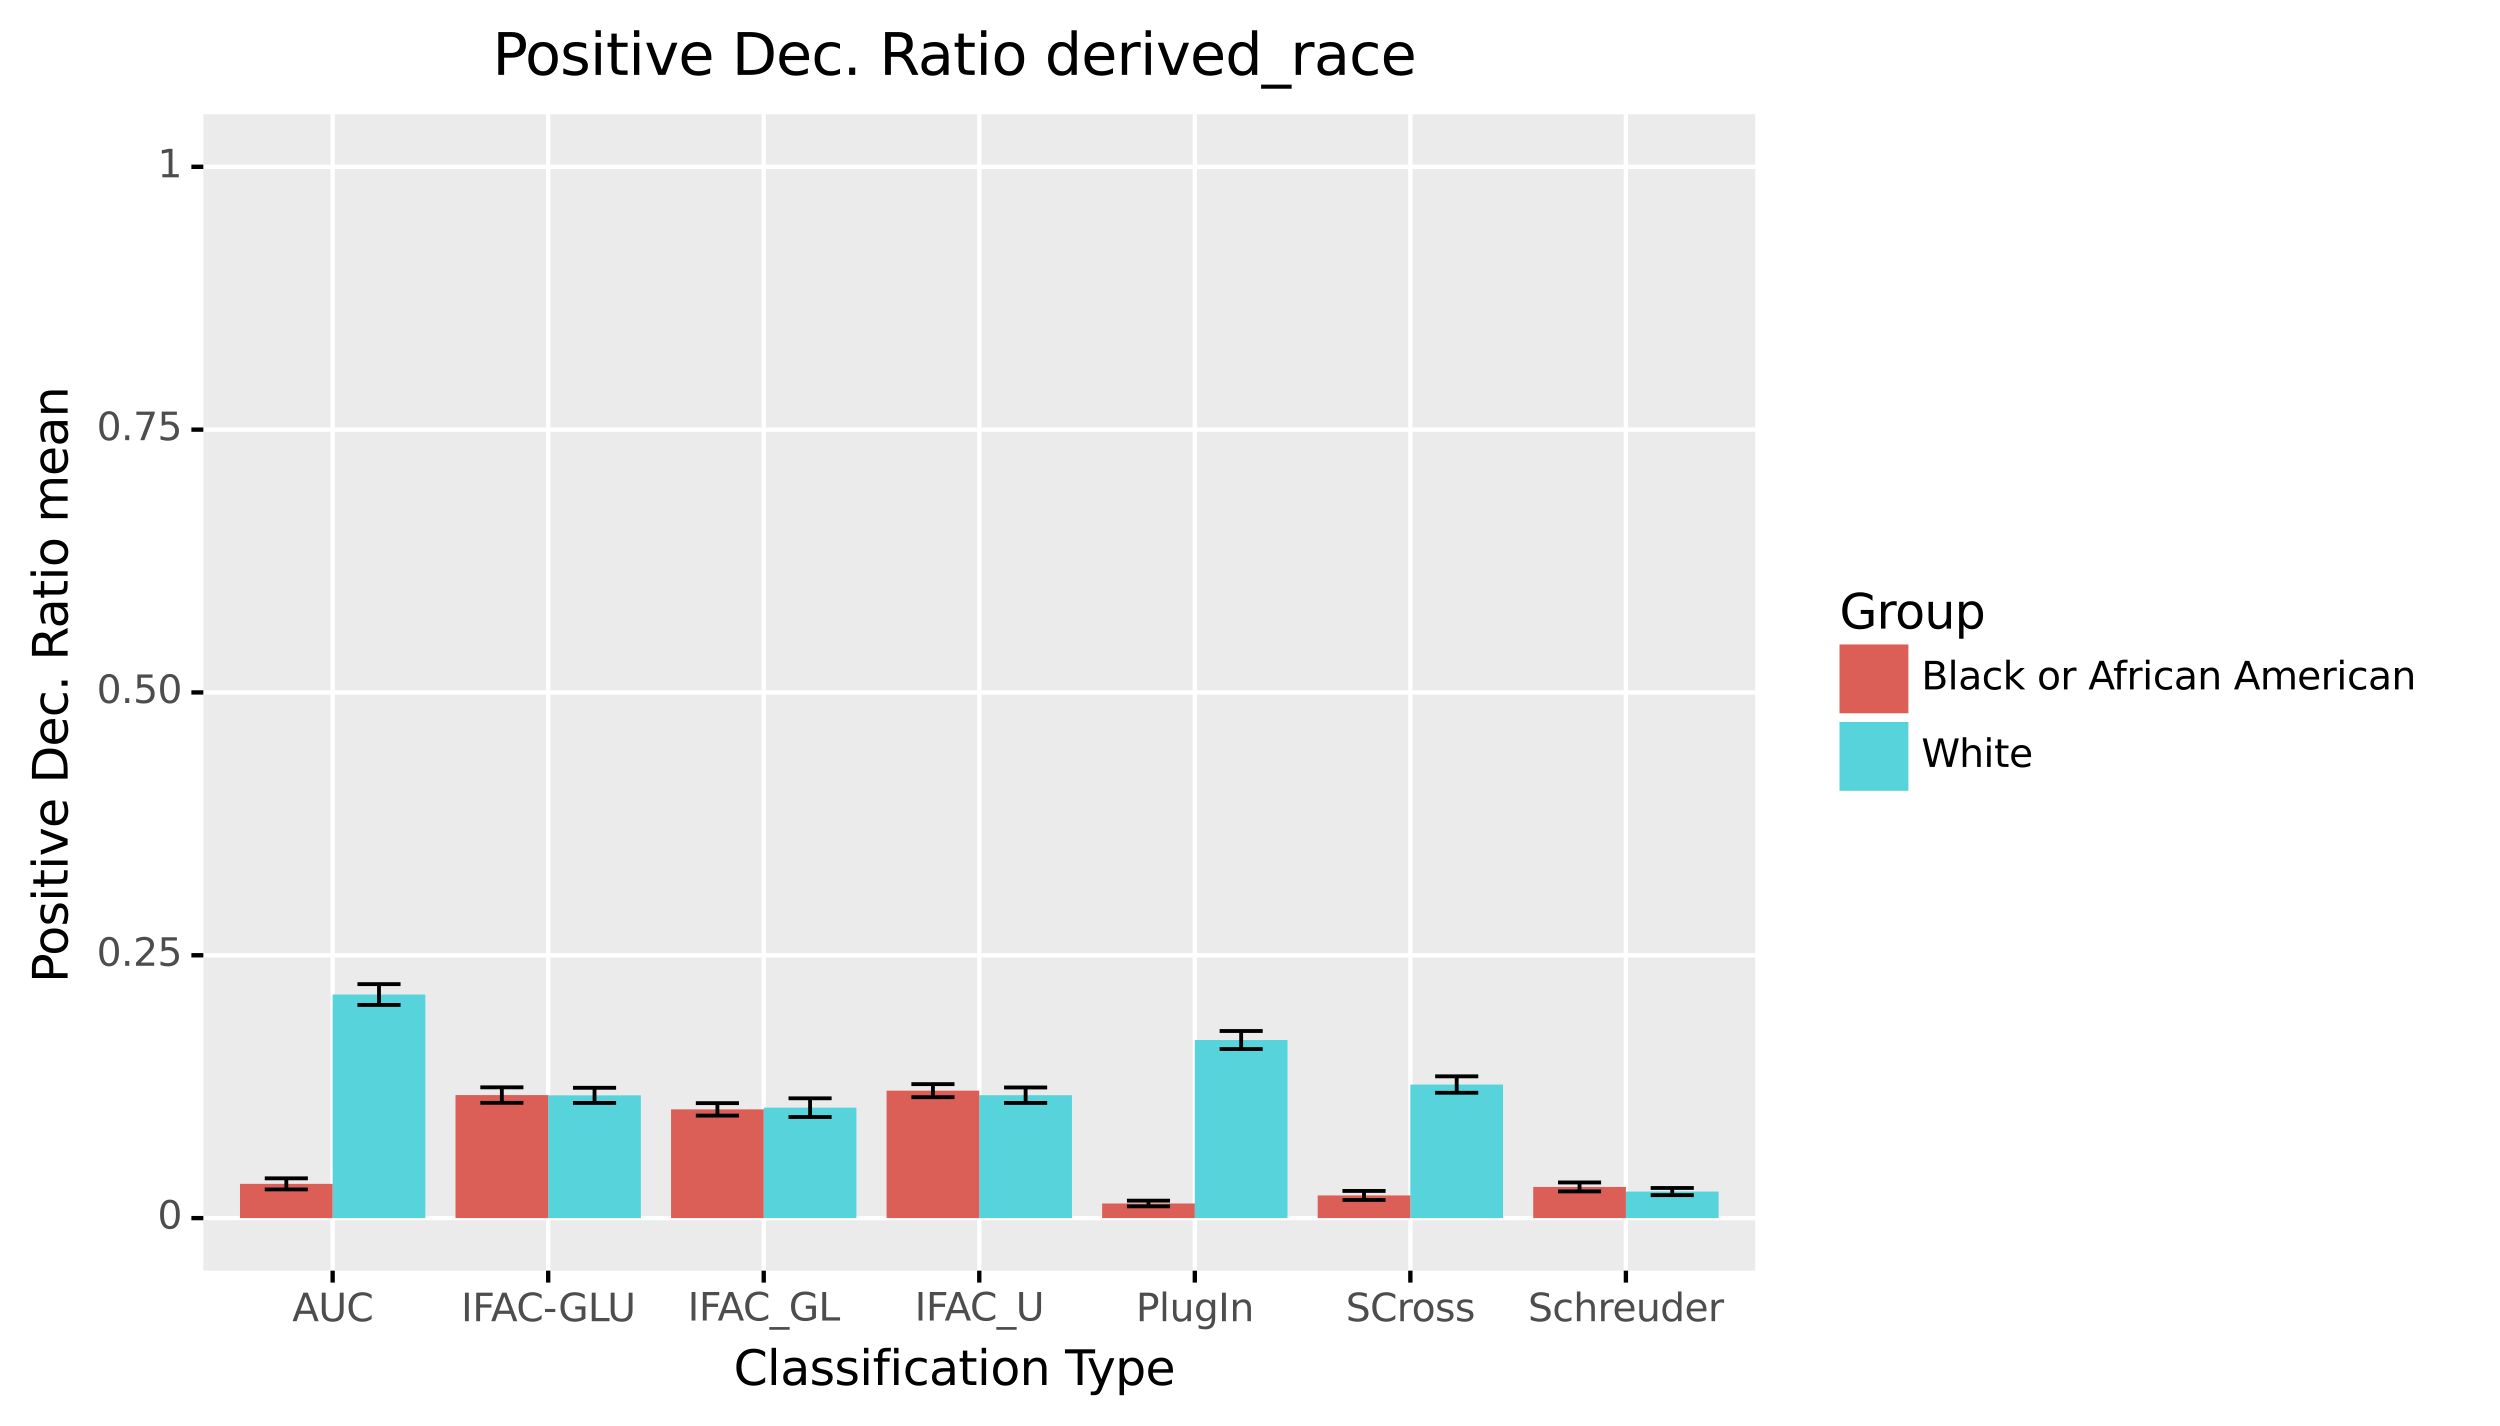 <?xml version="1.0" encoding="utf-8" standalone="no"?>
<!DOCTYPE svg PUBLIC "-//W3C//DTD SVG 1.1//EN"
  "http://www.w3.org/Graphics/SVG/1.1/DTD/svg11.dtd">
<svg xmlns:xlink="http://www.w3.org/1999/xlink" width="575.298pt" height="328.203pt" viewBox="0 0 575.298 328.203" xmlns="http://www.w3.org/2000/svg" version="1.1">
 <rect x="0" y="0" width="575.298" height="328.203" fill="#808080" stroke="none"/>
 <defs>
  <style type="text/css">*{stroke-linejoin: round; stroke-linecap: butt}</style>
 </defs>
 <g id="figure_1">
  <g id="patch_1">
   <path d="M 0 328.203 
L 575.298 328.203 
L 575.298 0 
L 0 0 
z
" style="fill: #ffffff; stroke: #ffffff; stroke-linejoin: miter"/>
  </g>
  <g id="axes_1">
   <g id="patch_2">
    <path d="M 46.79 292.401 
L 403.91 292.401 
L 403.91 26.289 
L 46.79 26.289 
z
" style="fill: #ebebeb"/>
   </g>
   <g id="matplotlib.axis_1">
    <g id="xtick_1">
     <g id="line2d_1">
      <path d="M 76.55 292.401 
L 76.55 26.289 
" clip-path="url(#p77b2314111)" style="fill: none; stroke: #ffffff"/>
     </g>
     <g id="line2d_2">
      <path d="M 76.55 292.401 
" style="fill: none; stroke: #333333; stroke-width: 1.5"/>
      <defs>
       <path id="m297821fbdd" d="M 0 0 
L 0 2.75 
" style="stroke: #000000"/>
      </defs>
      <g>
       <use xlink:href="#m297821fbdd" x="76.55" y="292.401" style="fill: #333333; stroke: #000000"/>
      </g>
     </g>
     <g id="text_1">
      <!-- AUC -->
      <g style="fill: #4d4d4d" transform="translate(67.247 304.038)scale(0.088 -0.088)">
       <defs>
        <path id="DejaVuSans-41" d="M 2188 4044 
L 1331 1722 
L 3047 1722 
L 2188 4044 
z
M 1831 4666 
L 2547 4666 
L 4325 0 
L 3669 0 
L 3244 1197 
L 1141 1197 
L 716 0 
L 50 0 
L 1831 4666 
z
" transform="scale(0.016)"/>
        <path id="DejaVuSans-55" d="M 556 4666 
L 1191 4666 
L 1191 1831 
Q 1191 1081 1462 751 
Q 1734 422 2344 422 
Q 2950 422 3222 751 
Q 3494 1081 3494 1831 
L 3494 4666 
L 4128 4666 
L 4128 1753 
Q 4128 841 3676 375 
Q 3225 -91 2344 -91 
Q 1459 -91 1007 375 
Q 556 841 556 1753 
L 556 4666 
z
" transform="scale(0.016)"/>
        <path id="DejaVuSans-43" d="M 4122 4306 
L 4122 3641 
Q 3803 3938 3442 4084 
Q 3081 4231 2675 4231 
Q 1875 4231 1450 3742 
Q 1025 3253 1025 2328 
Q 1025 1406 1450 917 
Q 1875 428 2675 428 
Q 3081 428 3442 575 
Q 3803 722 4122 1019 
L 4122 359 
Q 3791 134 3420 21 
Q 3050 -91 2638 -91 
Q 1578 -91 968 557 
Q 359 1206 359 2328 
Q 359 3453 968 4101 
Q 1578 4750 2638 4750 
Q 3056 4750 3426 4639 
Q 3797 4528 4122 4306 
z
" transform="scale(0.016)"/>
       </defs>
       <use xlink:href="#DejaVuSans-41"/>
       <use xlink:href="#DejaVuSans-55" x="68.408"/>
       <use xlink:href="#DejaVuSans-43" x="141.602"/>
      </g>
     </g>
    </g>
    <g id="xtick_2">
     <g id="line2d_3">
      <path d="M 126.15 292.401 
L 126.15 26.289 
" clip-path="url(#p77b2314111)" style="fill: none; stroke: #ffffff"/>
     </g>
     <g id="line2d_4">
      <path d="M 126.15 292.401 
" style="fill: none; stroke: #333333; stroke-width: 1.5"/>
      <g>
       <use xlink:href="#m297821fbdd" x="126.15" y="292.401" style="fill: #333333; stroke: #000000"/>
      </g>
     </g>
     <g id="text_2">
      <!-- IFAC-GLU -->
      <g style="fill: #4d4d4d" transform="translate(106.109 304.038)scale(0.088 -0.088)">
       <defs>
        <path id="DejaVuSans-49" d="M 628 4666 
L 1259 4666 
L 1259 0 
L 628 0 
L 628 4666 
z
" transform="scale(0.016)"/>
        <path id="DejaVuSans-46" d="M 628 4666 
L 3309 4666 
L 3309 4134 
L 1259 4134 
L 1259 2759 
L 3109 2759 
L 3109 2228 
L 1259 2228 
L 1259 0 
L 628 0 
L 628 4666 
z
" transform="scale(0.016)"/>
        <path id="DejaVuSans-2d" d="M 313 2009 
L 1997 2009 
L 1997 1497 
L 313 1497 
L 313 2009 
z
" transform="scale(0.016)"/>
        <path id="DejaVuSans-47" d="M 3809 666 
L 3809 1919 
L 2778 1919 
L 2778 2438 
L 4434 2438 
L 4434 434 
Q 4069 175 3628 42 
Q 3188 -91 2688 -91 
Q 1594 -91 976 548 
Q 359 1188 359 2328 
Q 359 3472 976 4111 
Q 1594 4750 2688 4750 
Q 3144 4750 3555 4637 
Q 3966 4525 4313 4306 
L 4313 3634 
Q 3963 3931 3569 4081 
Q 3175 4231 2741 4231 
Q 1884 4231 1454 3753 
Q 1025 3275 1025 2328 
Q 1025 1384 1454 906 
Q 1884 428 2741 428 
Q 3075 428 3337 486 
Q 3600 544 3809 666 
z
" transform="scale(0.016)"/>
        <path id="DejaVuSans-4c" d="M 628 4666 
L 1259 4666 
L 1259 531 
L 3531 531 
L 3531 0 
L 628 0 
L 628 4666 
z
" transform="scale(0.016)"/>
       </defs>
       <use xlink:href="#DejaVuSans-49"/>
       <use xlink:href="#DejaVuSans-46" x="29.492"/>
       <use xlink:href="#DejaVuSans-41" x="77.887"/>
       <use xlink:href="#DejaVuSans-43" x="144.545"/>
       <use xlink:href="#DejaVuSans-2d" x="214.369"/>
       <use xlink:href="#DejaVuSans-47" x="254.078"/>
       <use xlink:href="#DejaVuSans-4c" x="331.568"/>
       <use xlink:href="#DejaVuSans-55" x="382.281"/>
      </g>
     </g>
    </g>
    <g id="xtick_3">
     <g id="line2d_5">
      <path d="M 175.75 292.401 
L 175.75 26.289 
" clip-path="url(#p77b2314111)" style="fill: none; stroke: #ffffff"/>
     </g>
     <g id="line2d_6">
      <path d="M 175.75 292.401 
" style="fill: none; stroke: #333333; stroke-width: 1.5"/>
      <g>
       <use xlink:href="#m297821fbdd" x="175.75" y="292.401" style="fill: #333333; stroke: #000000"/>
      </g>
     </g>
     <g id="text_3">
      <!-- IFAC_GL -->
      <g style="fill: #4d4d4d" transform="translate(158.256 303.882)scale(0.088 -0.088)">
       <defs>
        <path id="DejaVuSans-5f" d="M 3263 -1063 
L 3263 -1509 
L -63 -1509 
L -63 -1063 
L 3263 -1063 
z
" transform="scale(0.016)"/>
       </defs>
       <use xlink:href="#DejaVuSans-49"/>
       <use xlink:href="#DejaVuSans-46" x="29.492"/>
       <use xlink:href="#DejaVuSans-41" x="77.887"/>
       <use xlink:href="#DejaVuSans-43" x="144.545"/>
       <use xlink:href="#DejaVuSans-5f" x="214.369"/>
       <use xlink:href="#DejaVuSans-47" x="264.369"/>
       <use xlink:href="#DejaVuSans-4c" x="341.859"/>
      </g>
     </g>
    </g>
    <g id="xtick_4">
     <g id="line2d_7">
      <path d="M 225.35 292.401 
L 225.35 26.289 
" clip-path="url(#p77b2314111)" style="fill: none; stroke: #ffffff"/>
     </g>
     <g id="line2d_8">
      <path d="M 225.35 292.401 
" style="fill: none; stroke: #333333; stroke-width: 1.5"/>
      <g>
       <use xlink:href="#m297821fbdd" x="225.35" y="292.401" style="fill: #333333; stroke: #000000"/>
      </g>
     </g>
     <g id="text_4">
      <!-- IFAC_U -->
      <g style="fill: #4d4d4d" transform="translate(210.497 303.882)scale(0.088 -0.088)">
       <use xlink:href="#DejaVuSans-49"/>
       <use xlink:href="#DejaVuSans-46" x="29.492"/>
       <use xlink:href="#DejaVuSans-41" x="77.887"/>
       <use xlink:href="#DejaVuSans-43" x="144.545"/>
       <use xlink:href="#DejaVuSans-5f" x="214.369"/>
       <use xlink:href="#DejaVuSans-55" x="264.369"/>
      </g>
     </g>
    </g>
    <g id="xtick_5">
     <g id="line2d_9">
      <path d="M 274.95 292.401 
L 274.95 26.289 
" clip-path="url(#p77b2314111)" style="fill: none; stroke: #ffffff"/>
     </g>
     <g id="line2d_10">
      <path d="M 274.95 292.401 
" style="fill: none; stroke: #333333; stroke-width: 1.5"/>
      <g>
       <use xlink:href="#m297821fbdd" x="274.95" y="292.401" style="fill: #333333; stroke: #000000"/>
      </g>
     </g>
     <g id="text_5">
      <!-- PlugIn -->
      <g style="fill: #4d4d4d" transform="translate(261.406 304.038)scale(0.088 -0.088)">
       <defs>
        <path id="DejaVuSans-50" d="M 1259 4147 
L 1259 2394 
L 2053 2394 
Q 2494 2394 2734 2622 
Q 2975 2850 2975 3272 
Q 2975 3691 2734 3919 
Q 2494 4147 2053 4147 
L 1259 4147 
z
M 628 4666 
L 2053 4666 
Q 2838 4666 3239 4311 
Q 3641 3956 3641 3272 
Q 3641 2581 3239 2228 
Q 2838 1875 2053 1875 
L 1259 1875 
L 1259 0 
L 628 0 
L 628 4666 
z
" transform="scale(0.016)"/>
        <path id="DejaVuSans-6c" d="M 603 4863 
L 1178 4863 
L 1178 0 
L 603 0 
L 603 4863 
z
" transform="scale(0.016)"/>
        <path id="DejaVuSans-75" d="M 544 1381 
L 544 3500 
L 1119 3500 
L 1119 1403 
Q 1119 906 1312 657 
Q 1506 409 1894 409 
Q 2359 409 2629 706 
Q 2900 1003 2900 1516 
L 2900 3500 
L 3475 3500 
L 3475 0 
L 2900 0 
L 2900 538 
Q 2691 219 2414 64 
Q 2138 -91 1772 -91 
Q 1169 -91 856 284 
Q 544 659 544 1381 
z
M 1991 3584 
L 1991 3584 
z
" transform="scale(0.016)"/>
        <path id="DejaVuSans-67" d="M 2906 1791 
Q 2906 2416 2648 2759 
Q 2391 3103 1925 3103 
Q 1463 3103 1205 2759 
Q 947 2416 947 1791 
Q 947 1169 1205 825 
Q 1463 481 1925 481 
Q 2391 481 2648 825 
Q 2906 1169 2906 1791 
z
M 3481 434 
Q 3481 -459 3084 -895 
Q 2688 -1331 1869 -1331 
Q 1566 -1331 1297 -1286 
Q 1028 -1241 775 -1147 
L 775 -588 
Q 1028 -725 1275 -790 
Q 1522 -856 1778 -856 
Q 2344 -856 2625 -561 
Q 2906 -266 2906 331 
L 2906 616 
Q 2728 306 2450 153 
Q 2172 0 1784 0 
Q 1141 0 747 490 
Q 353 981 353 1791 
Q 353 2603 747 3093 
Q 1141 3584 1784 3584 
Q 2172 3584 2450 3431 
Q 2728 3278 2906 2969 
L 2906 3500 
L 3481 3500 
L 3481 434 
z
" transform="scale(0.016)"/>
        <path id="DejaVuSans-6e" d="M 3513 2113 
L 3513 0 
L 2938 0 
L 2938 2094 
Q 2938 2591 2744 2837 
Q 2550 3084 2163 3084 
Q 1697 3084 1428 2787 
Q 1159 2491 1159 1978 
L 1159 0 
L 581 0 
L 581 3500 
L 1159 3500 
L 1159 2956 
Q 1366 3272 1645 3428 
Q 1925 3584 2291 3584 
Q 2894 3584 3203 3211 
Q 3513 2838 3513 2113 
z
" transform="scale(0.016)"/>
       </defs>
       <use xlink:href="#DejaVuSans-50"/>
       <use xlink:href="#DejaVuSans-6c" x="60.303"/>
       <use xlink:href="#DejaVuSans-75" x="88.086"/>
       <use xlink:href="#DejaVuSans-67" x="151.465"/>
       <use xlink:href="#DejaVuSans-49" x="214.941"/>
       <use xlink:href="#DejaVuSans-6e" x="244.434"/>
      </g>
     </g>
    </g>
    <g id="xtick_6">
     <g id="line2d_11">
      <path d="M 324.55 292.401 
L 324.55 26.289 
" clip-path="url(#p77b2314111)" style="fill: none; stroke: #ffffff"/>
     </g>
     <g id="line2d_12">
      <path d="M 324.55 292.401 
" style="fill: none; stroke: #333333; stroke-width: 1.5"/>
      <g>
       <use xlink:href="#m297821fbdd" x="324.55" y="292.401" style="fill: #333333; stroke: #000000"/>
      </g>
     </g>
     <g id="text_6">
      <!-- SCross -->
      <g style="fill: #4d4d4d" transform="translate(309.698 304.038)scale(0.088 -0.088)">
       <defs>
        <path id="DejaVuSans-53" d="M 3425 4513 
L 3425 3897 
Q 3066 4069 2747 4153 
Q 2428 4238 2131 4238 
Q 1616 4238 1336 4038 
Q 1056 3838 1056 3469 
Q 1056 3159 1242 3001 
Q 1428 2844 1947 2747 
L 2328 2669 
Q 3034 2534 3370 2195 
Q 3706 1856 3706 1288 
Q 3706 609 3251 259 
Q 2797 -91 1919 -91 
Q 1588 -91 1214 -16 
Q 841 59 441 206 
L 441 856 
Q 825 641 1194 531 
Q 1563 422 1919 422 
Q 2459 422 2753 634 
Q 3047 847 3047 1241 
Q 3047 1584 2836 1778 
Q 2625 1972 2144 2069 
L 1759 2144 
Q 1053 2284 737 2584 
Q 422 2884 422 3419 
Q 422 4038 858 4394 
Q 1294 4750 2059 4750 
Q 2388 4750 2728 4690 
Q 3069 4631 3425 4513 
z
" transform="scale(0.016)"/>
        <path id="DejaVuSans-72" d="M 2631 2963 
Q 2534 3019 2420 3045 
Q 2306 3072 2169 3072 
Q 1681 3072 1420 2755 
Q 1159 2438 1159 1844 
L 1159 0 
L 581 0 
L 581 3500 
L 1159 3500 
L 1159 2956 
Q 1341 3275 1631 3429 
Q 1922 3584 2338 3584 
Q 2397 3584 2469 3576 
Q 2541 3569 2628 3553 
L 2631 2963 
z
" transform="scale(0.016)"/>
        <path id="DejaVuSans-6f" d="M 1959 3097 
Q 1497 3097 1228 2736 
Q 959 2375 959 1747 
Q 959 1119 1226 758 
Q 1494 397 1959 397 
Q 2419 397 2687 759 
Q 2956 1122 2956 1747 
Q 2956 2369 2687 2733 
Q 2419 3097 1959 3097 
z
M 1959 3584 
Q 2709 3584 3137 3096 
Q 3566 2609 3566 1747 
Q 3566 888 3137 398 
Q 2709 -91 1959 -91 
Q 1206 -91 779 398 
Q 353 888 353 1747 
Q 353 2609 779 3096 
Q 1206 3584 1959 3584 
z
" transform="scale(0.016)"/>
        <path id="DejaVuSans-73" d="M 2834 3397 
L 2834 2853 
Q 2591 2978 2328 3040 
Q 2066 3103 1784 3103 
Q 1356 3103 1142 2972 
Q 928 2841 928 2578 
Q 928 2378 1081 2264 
Q 1234 2150 1697 2047 
L 1894 2003 
Q 2506 1872 2764 1633 
Q 3022 1394 3022 966 
Q 3022 478 2636 193 
Q 2250 -91 1575 -91 
Q 1294 -91 989 -36 
Q 684 19 347 128 
L 347 722 
Q 666 556 975 473 
Q 1284 391 1588 391 
Q 1994 391 2212 530 
Q 2431 669 2431 922 
Q 2431 1156 2273 1281 
Q 2116 1406 1581 1522 
L 1381 1569 
Q 847 1681 609 1914 
Q 372 2147 372 2553 
Q 372 3047 722 3315 
Q 1072 3584 1716 3584 
Q 2034 3584 2315 3537 
Q 2597 3491 2834 3397 
z
" transform="scale(0.016)"/>
       </defs>
       <use xlink:href="#DejaVuSans-53"/>
       <use xlink:href="#DejaVuSans-43" x="63.477"/>
       <use xlink:href="#DejaVuSans-72" x="133.301"/>
       <use xlink:href="#DejaVuSans-6f" x="172.164"/>
       <use xlink:href="#DejaVuSans-73" x="233.346"/>
       <use xlink:href="#DejaVuSans-73" x="285.445"/>
      </g>
     </g>
    </g>
    <g id="xtick_7">
     <g id="line2d_13">
      <path d="M 374.15 292.401 
L 374.15 26.289 
" clip-path="url(#p77b2314111)" style="fill: none; stroke: #ffffff"/>
     </g>
     <g id="line2d_14">
      <path d="M 374.15 292.401 
" style="fill: none; stroke: #333333; stroke-width: 1.5"/>
      <g>
       <use xlink:href="#m297821fbdd" x="374.15" y="292.401" style="fill: #333333; stroke: #000000"/>
      </g>
     </g>
     <g id="text_7">
      <!-- Schreuder -->
      <g style="fill: #4d4d4d" transform="translate(351.633 304.038)scale(0.088 -0.088)">
       <defs>
        <path id="DejaVuSans-63" d="M 3122 3366 
L 3122 2828 
Q 2878 2963 2633 3030 
Q 2388 3097 2138 3097 
Q 1578 3097 1268 2742 
Q 959 2388 959 1747 
Q 959 1106 1268 751 
Q 1578 397 2138 397 
Q 2388 397 2633 464 
Q 2878 531 3122 666 
L 3122 134 
Q 2881 22 2623 -34 
Q 2366 -91 2075 -91 
Q 1284 -91 818 406 
Q 353 903 353 1747 
Q 353 2603 823 3093 
Q 1294 3584 2113 3584 
Q 2378 3584 2631 3529 
Q 2884 3475 3122 3366 
z
" transform="scale(0.016)"/>
        <path id="DejaVuSans-68" d="M 3513 2113 
L 3513 0 
L 2938 0 
L 2938 2094 
Q 2938 2591 2744 2837 
Q 2550 3084 2163 3084 
Q 1697 3084 1428 2787 
Q 1159 2491 1159 1978 
L 1159 0 
L 581 0 
L 581 4863 
L 1159 4863 
L 1159 2956 
Q 1366 3272 1645 3428 
Q 1925 3584 2291 3584 
Q 2894 3584 3203 3211 
Q 3513 2838 3513 2113 
z
" transform="scale(0.016)"/>
        <path id="DejaVuSans-65" d="M 3597 1894 
L 3597 1613 
L 953 1613 
Q 991 1019 1311 708 
Q 1631 397 2203 397 
Q 2534 397 2845 478 
Q 3156 559 3463 722 
L 3463 178 
Q 3153 47 2828 -22 
Q 2503 -91 2169 -91 
Q 1331 -91 842 396 
Q 353 884 353 1716 
Q 353 2575 817 3079 
Q 1281 3584 2069 3584 
Q 2775 3584 3186 3129 
Q 3597 2675 3597 1894 
z
M 3022 2063 
Q 3016 2534 2758 2815 
Q 2500 3097 2075 3097 
Q 1594 3097 1305 2825 
Q 1016 2553 972 2059 
L 3022 2063 
z
" transform="scale(0.016)"/>
        <path id="DejaVuSans-64" d="M 2906 2969 
L 2906 4863 
L 3481 4863 
L 3481 0 
L 2906 0 
L 2906 525 
Q 2725 213 2448 61 
Q 2172 -91 1784 -91 
Q 1150 -91 751 415 
Q 353 922 353 1747 
Q 353 2572 751 3078 
Q 1150 3584 1784 3584 
Q 2172 3584 2448 3432 
Q 2725 3281 2906 2969 
z
M 947 1747 
Q 947 1113 1208 752 
Q 1469 391 1925 391 
Q 2381 391 2643 752 
Q 2906 1113 2906 1747 
Q 2906 2381 2643 2742 
Q 2381 3103 1925 3103 
Q 1469 3103 1208 2742 
Q 947 2381 947 1747 
z
" transform="scale(0.016)"/>
       </defs>
       <use xlink:href="#DejaVuSans-53"/>
       <use xlink:href="#DejaVuSans-63" x="63.477"/>
       <use xlink:href="#DejaVuSans-68" x="118.457"/>
       <use xlink:href="#DejaVuSans-72" x="181.836"/>
       <use xlink:href="#DejaVuSans-65" x="220.699"/>
       <use xlink:href="#DejaVuSans-75" x="282.223"/>
       <use xlink:href="#DejaVuSans-64" x="345.602"/>
       <use xlink:href="#DejaVuSans-65" x="409.078"/>
       <use xlink:href="#DejaVuSans-72" x="470.602"/>
      </g>
     </g>
    </g>
    <g id="text_8">
     <!-- Classification Type -->
     <g transform="translate(168.82 318.715)scale(0.11 -0.11)">
      <defs>
       <path id="DejaVuSans-61" d="M 2194 1759 
Q 1497 1759 1228 1600 
Q 959 1441 959 1056 
Q 959 750 1161 570 
Q 1363 391 1709 391 
Q 2188 391 2477 730 
Q 2766 1069 2766 1631 
L 2766 1759 
L 2194 1759 
z
M 3341 1997 
L 3341 0 
L 2766 0 
L 2766 531 
Q 2569 213 2275 61 
Q 1981 -91 1556 -91 
Q 1019 -91 701 211 
Q 384 513 384 1019 
Q 384 1609 779 1909 
Q 1175 2209 1959 2209 
L 2766 2209 
L 2766 2266 
Q 2766 2663 2505 2880 
Q 2244 3097 1772 3097 
Q 1472 3097 1187 3025 
Q 903 2953 641 2809 
L 641 3341 
Q 956 3463 1253 3523 
Q 1550 3584 1831 3584 
Q 2591 3584 2966 3190 
Q 3341 2797 3341 1997 
z
" transform="scale(0.016)"/>
       <path id="DejaVuSans-69" d="M 603 3500 
L 1178 3500 
L 1178 0 
L 603 0 
L 603 3500 
z
M 603 4863 
L 1178 4863 
L 1178 4134 
L 603 4134 
L 603 4863 
z
" transform="scale(0.016)"/>
       <path id="DejaVuSans-66" d="M 2375 4863 
L 2375 4384 
L 1825 4384 
Q 1516 4384 1395 4259 
Q 1275 4134 1275 3809 
L 1275 3500 
L 2222 3500 
L 2222 3053 
L 1275 3053 
L 1275 0 
L 697 0 
L 697 3053 
L 147 3053 
L 147 3500 
L 697 3500 
L 697 3744 
Q 697 4328 969 4595 
Q 1241 4863 1831 4863 
L 2375 4863 
z
" transform="scale(0.016)"/>
       <path id="DejaVuSans-74" d="M 1172 4494 
L 1172 3500 
L 2356 3500 
L 2356 3053 
L 1172 3053 
L 1172 1153 
Q 1172 725 1289 603 
Q 1406 481 1766 481 
L 2356 481 
L 2356 0 
L 1766 0 
Q 1100 0 847 248 
Q 594 497 594 1153 
L 594 3053 
L 172 3053 
L 172 3500 
L 594 3500 
L 594 4494 
L 1172 4494 
z
" transform="scale(0.016)"/>
       <path id="DejaVuSans-20" transform="scale(0.016)"/>
       <path id="DejaVuSans-54" d="M -19 4666 
L 3928 4666 
L 3928 4134 
L 2272 4134 
L 2272 0 
L 1638 0 
L 1638 4134 
L -19 4134 
L -19 4666 
z
" transform="scale(0.016)"/>
       <path id="DejaVuSans-79" d="M 2059 -325 
Q 1816 -950 1584 -1140 
Q 1353 -1331 966 -1331 
L 506 -1331 
L 506 -850 
L 844 -850 
Q 1081 -850 1212 -737 
Q 1344 -625 1503 -206 
L 1606 56 
L 191 3500 
L 800 3500 
L 1894 763 
L 2988 3500 
L 3597 3500 
L 2059 -325 
z
" transform="scale(0.016)"/>
       <path id="DejaVuSans-70" d="M 1159 525 
L 1159 -1331 
L 581 -1331 
L 581 3500 
L 1159 3500 
L 1159 2969 
Q 1341 3281 1617 3432 
Q 1894 3584 2278 3584 
Q 2916 3584 3314 3078 
Q 3713 2572 3713 1747 
Q 3713 922 3314 415 
Q 2916 -91 2278 -91 
Q 1894 -91 1617 61 
Q 1341 213 1159 525 
z
M 3116 1747 
Q 3116 2381 2855 2742 
Q 2594 3103 2138 3103 
Q 1681 3103 1420 2742 
Q 1159 2381 1159 1747 
Q 1159 1113 1420 752 
Q 1681 391 2138 391 
Q 2594 391 2855 752 
Q 3116 1113 3116 1747 
z
" transform="scale(0.016)"/>
      </defs>
      <use xlink:href="#DejaVuSans-43"/>
      <use xlink:href="#DejaVuSans-6c" x="69.824"/>
      <use xlink:href="#DejaVuSans-61" x="97.607"/>
      <use xlink:href="#DejaVuSans-73" x="158.887"/>
      <use xlink:href="#DejaVuSans-73" x="210.986"/>
      <use xlink:href="#DejaVuSans-69" x="263.086"/>
      <use xlink:href="#DejaVuSans-66" x="290.869"/>
      <use xlink:href="#DejaVuSans-69" x="326.074"/>
      <use xlink:href="#DejaVuSans-63" x="353.857"/>
      <use xlink:href="#DejaVuSans-61" x="408.838"/>
      <use xlink:href="#DejaVuSans-74" x="470.117"/>
      <use xlink:href="#DejaVuSans-69" x="509.326"/>
      <use xlink:href="#DejaVuSans-6f" x="537.109"/>
      <use xlink:href="#DejaVuSans-6e" x="598.291"/>
      <use xlink:href="#DejaVuSans-20" x="661.67"/>
      <use xlink:href="#DejaVuSans-54" x="693.457"/>
      <use xlink:href="#DejaVuSans-79" x="738.916"/>
      <use xlink:href="#DejaVuSans-70" x="798.096"/>
      <use xlink:href="#DejaVuSans-65" x="861.572"/>
     </g>
    </g>
   </g>
   <g id="matplotlib.axis_2">
    <g id="ytick_1">
     <g id="line2d_15">
      <path d="M 46.79 280.305 
L 403.91 280.305 
" clip-path="url(#p77b2314111)" style="fill: none; stroke: #ffffff"/>
     </g>
     <g id="line2d_16">
      <path d="M 46.79 280.305 
" style="fill: none; stroke: #333333; stroke-width: 1.5"/>
      <defs>
       <path id="mf43867e1e5" d="M 0 0 
L -2.75 0 
" style="stroke: #000000"/>
      </defs>
      <g>
       <use xlink:href="#mf43867e1e5" x="46.79" y="280.305" style="fill: #333333; stroke: #000000"/>
      </g>
     </g>
     <g id="text_9">
      <!-- 0 -->
      <g style="fill: #4d4d4d" transform="translate(36.241 282.733)scale(0.088 -0.088)">
       <defs>
        <path id="DejaVuSans-30" d="M 2034 4250 
Q 1547 4250 1301 3770 
Q 1056 3291 1056 2328 
Q 1056 1369 1301 889 
Q 1547 409 2034 409 
Q 2525 409 2770 889 
Q 3016 1369 3016 2328 
Q 3016 3291 2770 3770 
Q 2525 4250 2034 4250 
z
M 2034 4750 
Q 2819 4750 3233 4129 
Q 3647 3509 3647 2328 
Q 3647 1150 3233 529 
Q 2819 -91 2034 -91 
Q 1250 -91 836 529 
Q 422 1150 422 2328 
Q 422 3509 836 4129 
Q 1250 4750 2034 4750 
z
" transform="scale(0.016)"/>
       </defs>
       <use xlink:href="#DejaVuSans-30"/>
      </g>
     </g>
    </g>
    <g id="ytick_2">
     <g id="line2d_17">
      <path d="M 46.79 219.825 
L 403.91 219.825 
" clip-path="url(#p77b2314111)" style="fill: none; stroke: #ffffff"/>
     </g>
     <g id="line2d_18">
      <path d="M 46.79 219.825 
" style="fill: none; stroke: #333333; stroke-width: 1.5"/>
      <g>
       <use xlink:href="#mf43867e1e5" x="46.79" y="219.825" style="fill: #333333; stroke: #000000"/>
      </g>
     </g>
     <g id="text_10">
      <!-- 0.25 -->
      <g style="fill: #4d4d4d" transform="translate(22.246 222.253)scale(0.088 -0.088)">
       <defs>
        <path id="DejaVuSans-2e" d="M 684 794 
L 1344 794 
L 1344 0 
L 684 0 
L 684 794 
z
" transform="scale(0.016)"/>
        <path id="DejaVuSans-32" d="M 1228 531 
L 3431 531 
L 3431 0 
L 469 0 
L 469 531 
Q 828 903 1448 1529 
Q 2069 2156 2228 2338 
Q 2531 2678 2651 2914 
Q 2772 3150 2772 3378 
Q 2772 3750 2511 3984 
Q 2250 4219 1831 4219 
Q 1534 4219 1204 4116 
Q 875 4013 500 3803 
L 500 4441 
Q 881 4594 1212 4672 
Q 1544 4750 1819 4750 
Q 2544 4750 2975 4387 
Q 3406 4025 3406 3419 
Q 3406 3131 3298 2873 
Q 3191 2616 2906 2266 
Q 2828 2175 2409 1742 
Q 1991 1309 1228 531 
z
" transform="scale(0.016)"/>
        <path id="DejaVuSans-35" d="M 691 4666 
L 3169 4666 
L 3169 4134 
L 1269 4134 
L 1269 2991 
Q 1406 3038 1543 3061 
Q 1681 3084 1819 3084 
Q 2600 3084 3056 2656 
Q 3513 2228 3513 1497 
Q 3513 744 3044 326 
Q 2575 -91 1722 -91 
Q 1428 -91 1123 -41 
Q 819 9 494 109 
L 494 744 
Q 775 591 1075 516 
Q 1375 441 1709 441 
Q 2250 441 2565 725 
Q 2881 1009 2881 1497 
Q 2881 1984 2565 2268 
Q 2250 2553 1709 2553 
Q 1456 2553 1204 2497 
Q 953 2441 691 2322 
L 691 4666 
z
" transform="scale(0.016)"/>
       </defs>
       <use xlink:href="#DejaVuSans-30"/>
       <use xlink:href="#DejaVuSans-2e" x="63.623"/>
       <use xlink:href="#DejaVuSans-32" x="95.41"/>
       <use xlink:href="#DejaVuSans-35" x="159.033"/>
      </g>
     </g>
    </g>
    <g id="ytick_3">
     <g id="line2d_19">
      <path d="M 46.79 159.345 
L 403.91 159.345 
" clip-path="url(#p77b2314111)" style="fill: none; stroke: #ffffff"/>
     </g>
     <g id="line2d_20">
      <path d="M 46.79 159.345 
" style="fill: none; stroke: #333333; stroke-width: 1.5"/>
      <g>
       <use xlink:href="#mf43867e1e5" x="46.79" y="159.345" style="fill: #333333; stroke: #000000"/>
      </g>
     </g>
     <g id="text_11">
      <!-- 0.50 -->
      <g style="fill: #4d4d4d" transform="translate(22.246 161.773)scale(0.088 -0.088)">
       <use xlink:href="#DejaVuSans-30"/>
       <use xlink:href="#DejaVuSans-2e" x="63.623"/>
       <use xlink:href="#DejaVuSans-35" x="95.41"/>
       <use xlink:href="#DejaVuSans-30" x="159.033"/>
      </g>
     </g>
    </g>
    <g id="ytick_4">
     <g id="line2d_21">
      <path d="M 46.79 98.865 
L 403.91 98.865 
" clip-path="url(#p77b2314111)" style="fill: none; stroke: #ffffff"/>
     </g>
     <g id="line2d_22">
      <path d="M 46.79 98.865 
" style="fill: none; stroke: #333333; stroke-width: 1.5"/>
      <g>
       <use xlink:href="#mf43867e1e5" x="46.79" y="98.865" style="fill: #333333; stroke: #000000"/>
      </g>
     </g>
     <g id="text_12">
      <!-- 0.75 -->
      <g style="fill: #4d4d4d" transform="translate(22.246 101.293)scale(0.088 -0.088)">
       <defs>
        <path id="DejaVuSans-37" d="M 525 4666 
L 3525 4666 
L 3525 4397 
L 1831 0 
L 1172 0 
L 2766 4134 
L 525 4134 
L 525 4666 
z
" transform="scale(0.016)"/>
       </defs>
       <use xlink:href="#DejaVuSans-30"/>
       <use xlink:href="#DejaVuSans-2e" x="63.623"/>
       <use xlink:href="#DejaVuSans-37" x="95.41"/>
       <use xlink:href="#DejaVuSans-35" x="159.033"/>
      </g>
     </g>
    </g>
    <g id="ytick_5">
     <g id="line2d_23">
      <path d="M 46.79 38.385 
L 403.91 38.385 
" clip-path="url(#p77b2314111)" style="fill: none; stroke: #ffffff"/>
     </g>
     <g id="line2d_24">
      <path d="M 46.79 38.385 
" style="fill: none; stroke: #333333; stroke-width: 1.5"/>
      <g>
       <use xlink:href="#mf43867e1e5" x="46.79" y="38.385" style="fill: #333333; stroke: #000000"/>
      </g>
     </g>
     <g id="text_13">
      <!-- 1 -->
      <g style="fill: #4d4d4d" transform="translate(36.241 40.813)scale(0.088 -0.088)">
       <defs>
        <path id="DejaVuSans-31" d="M 794 531 
L 1825 531 
L 1825 4091 
L 703 3866 
L 703 4441 
L 1819 4666 
L 2450 4666 
L 2450 531 
L 3481 531 
L 3481 0 
L 794 0 
L 794 531 
z
" transform="scale(0.016)"/>
       </defs>
       <use xlink:href="#DejaVuSans-31"/>
      </g>
     </g>
    </g>
    <g id="ytick_6"/>
    <g id="ytick_7"/>
    <g id="ytick_8"/>
    <g id="ytick_9"/>
    <g id="text_14">
     <!-- Positive Dec. Ratio mean -->
     <g transform="translate(15.558 226.167)rotate(-90)scale(0.11 -0.11)">
      <defs>
       <path id="DejaVuSans-76" d="M 191 3500 
L 800 3500 
L 1894 563 
L 2988 3500 
L 3597 3500 
L 2284 0 
L 1503 0 
L 191 3500 
z
" transform="scale(0.016)"/>
       <path id="DejaVuSans-44" d="M 1259 4147 
L 1259 519 
L 2022 519 
Q 2988 519 3436 956 
Q 3884 1394 3884 2338 
Q 3884 3275 3436 3711 
Q 2988 4147 2022 4147 
L 1259 4147 
z
M 628 4666 
L 1925 4666 
Q 3281 4666 3915 4102 
Q 4550 3538 4550 2338 
Q 4550 1131 3912 565 
Q 3275 0 1925 0 
L 628 0 
L 628 4666 
z
" transform="scale(0.016)"/>
       <path id="DejaVuSans-52" d="M 2841 2188 
Q 3044 2119 3236 1894 
Q 3428 1669 3622 1275 
L 4263 0 
L 3584 0 
L 2988 1197 
Q 2756 1666 2539 1819 
Q 2322 1972 1947 1972 
L 1259 1972 
L 1259 0 
L 628 0 
L 628 4666 
L 2053 4666 
Q 2853 4666 3247 4331 
Q 3641 3997 3641 3322 
Q 3641 2881 3436 2590 
Q 3231 2300 2841 2188 
z
M 1259 4147 
L 1259 2491 
L 2053 2491 
Q 2509 2491 2742 2702 
Q 2975 2913 2975 3322 
Q 2975 3731 2742 3939 
Q 2509 4147 2053 4147 
L 1259 4147 
z
" transform="scale(0.016)"/>
       <path id="DejaVuSans-6d" d="M 3328 2828 
Q 3544 3216 3844 3400 
Q 4144 3584 4550 3584 
Q 5097 3584 5394 3201 
Q 5691 2819 5691 2113 
L 5691 0 
L 5113 0 
L 5113 2094 
Q 5113 2597 4934 2840 
Q 4756 3084 4391 3084 
Q 3944 3084 3684 2787 
Q 3425 2491 3425 1978 
L 3425 0 
L 2847 0 
L 2847 2094 
Q 2847 2600 2669 2842 
Q 2491 3084 2119 3084 
Q 1678 3084 1418 2786 
Q 1159 2488 1159 1978 
L 1159 0 
L 581 0 
L 581 3500 
L 1159 3500 
L 1159 2956 
Q 1356 3278 1631 3431 
Q 1906 3584 2284 3584 
Q 2666 3584 2933 3390 
Q 3200 3197 3328 2828 
z
" transform="scale(0.016)"/>
      </defs>
      <use xlink:href="#DejaVuSans-50"/>
      <use xlink:href="#DejaVuSans-6f" x="56.678"/>
      <use xlink:href="#DejaVuSans-73" x="117.859"/>
      <use xlink:href="#DejaVuSans-69" x="169.959"/>
      <use xlink:href="#DejaVuSans-74" x="197.742"/>
      <use xlink:href="#DejaVuSans-69" x="236.951"/>
      <use xlink:href="#DejaVuSans-76" x="264.734"/>
      <use xlink:href="#DejaVuSans-65" x="323.914"/>
      <use xlink:href="#DejaVuSans-20" x="385.438"/>
      <use xlink:href="#DejaVuSans-44" x="417.225"/>
      <use xlink:href="#DejaVuSans-65" x="494.227"/>
      <use xlink:href="#DejaVuSans-63" x="555.75"/>
      <use xlink:href="#DejaVuSans-2e" x="610.73"/>
      <use xlink:href="#DejaVuSans-20" x="642.518"/>
      <use xlink:href="#DejaVuSans-52" x="674.305"/>
      <use xlink:href="#DejaVuSans-61" x="741.537"/>
      <use xlink:href="#DejaVuSans-74" x="802.816"/>
      <use xlink:href="#DejaVuSans-69" x="842.025"/>
      <use xlink:href="#DejaVuSans-6f" x="869.809"/>
      <use xlink:href="#DejaVuSans-20" x="930.99"/>
      <use xlink:href="#DejaVuSans-6d" x="962.777"/>
      <use xlink:href="#DejaVuSans-65" x="1060.189"/>
      <use xlink:href="#DejaVuSans-61" x="1121.713"/>
      <use xlink:href="#DejaVuSans-6e" x="1182.992"/>
     </g>
    </g>
   </g>
   <g id="PolyCollection_1">
    <path d="M 76.55 280.305 
L 76.55 228.862 
L 97.878 228.862 
L 97.878 280.305 
z
" clip-path="url(#p77b2314111)" style="fill: #57d3db"/>
    <path d="M 55.222 280.305 
L 55.222 272.433 
L 76.55 272.433 
L 76.55 280.305 
z
" clip-path="url(#p77b2314111)" style="fill: #db5f57"/>
    <path d="M 126.15 280.305 
L 126.15 252.062 
L 147.478 252.062 
L 147.478 280.305 
z
" clip-path="url(#p77b2314111)" style="fill: #57d3db"/>
    <path d="M 104.822 280.305 
L 104.822 252 
L 126.15 252 
L 126.15 280.305 
z
" clip-path="url(#p77b2314111)" style="fill: #db5f57"/>
    <path d="M 175.75 280.305 
L 175.75 254.89 
L 197.078 254.89 
L 197.078 280.305 
z
" clip-path="url(#p77b2314111)" style="fill: #57d3db"/>
    <path d="M 154.422 280.305 
L 154.422 255.284 
L 175.75 255.284 
L 175.75 280.305 
z
" clip-path="url(#p77b2314111)" style="fill: #db5f57"/>
    <path d="M 225.35 280.305 
L 225.35 252.031 
L 246.678 252.031 
L 246.678 280.305 
z
" clip-path="url(#p77b2314111)" style="fill: #57d3db"/>
    <path d="M 204.022 280.305 
L 204.022 250.983 
L 225.35 250.983 
L 225.35 280.305 
z
" clip-path="url(#p77b2314111)" style="fill: #db5f57"/>
    <path d="M 274.95 280.305 
L 274.95 239.329 
L 296.278 239.329 
L 296.278 280.305 
z
" clip-path="url(#p77b2314111)" style="fill: #57d3db"/>
    <path d="M 253.622 280.305 
L 253.622 276.944 
L 274.95 276.944 
L 274.95 280.305 
z
" clip-path="url(#p77b2314111)" style="fill: #db5f57"/>
    <path d="M 324.55 280.305 
L 324.55 249.577 
L 345.878 249.577 
L 345.878 280.305 
z
" clip-path="url(#p77b2314111)" style="fill: #57d3db"/>
    <path d="M 303.222 280.305 
L 303.222 275.093 
L 324.55 275.093 
L 324.55 280.305 
z
" clip-path="url(#p77b2314111)" style="fill: #db5f57"/>
    <path d="M 374.15 280.305 
L 374.15 274.201 
L 395.478 274.201 
L 395.478 280.305 
z
" clip-path="url(#p77b2314111)" style="fill: #57d3db"/>
    <path d="M 352.822 280.305 
L 352.822 273.135 
L 374.15 273.135 
L 374.15 280.305 
z
" clip-path="url(#p77b2314111)" style="fill: #db5f57"/>
   </g>
   <g id="LineCollection_1">
    <path d="M 60.926 273.71 
L 70.846 273.71 
" clip-path="url(#p77b2314111)" style="fill: none; stroke: #000000; stroke-width: 0.886"/>
    <path d="M 60.926 271.157 
L 70.846 271.157 
" clip-path="url(#p77b2314111)" style="fill: none; stroke: #000000; stroke-width: 0.886"/>
    <path d="M 65.886 271.157 
L 65.886 273.71 
" clip-path="url(#p77b2314111)" style="fill: none; stroke: #000000; stroke-width: 0.886"/>
   </g>
   <g id="LineCollection_2">
    <path d="M 82.254 231.254 
L 92.174 231.254 
" clip-path="url(#p77b2314111)" style="fill: none; stroke: #000000; stroke-width: 0.886"/>
    <path d="M 82.254 226.469 
L 92.174 226.469 
" clip-path="url(#p77b2314111)" style="fill: none; stroke: #000000; stroke-width: 0.886"/>
    <path d="M 87.214 226.469 
L 87.214 231.254 
" clip-path="url(#p77b2314111)" style="fill: none; stroke: #000000; stroke-width: 0.886"/>
   </g>
   <g id="LineCollection_3">
    <path d="M 110.526 253.783 
L 120.446 253.783 
" clip-path="url(#p77b2314111)" style="fill: none; stroke: #000000; stroke-width: 0.886"/>
    <path d="M 110.526 250.217 
L 120.446 250.217 
" clip-path="url(#p77b2314111)" style="fill: none; stroke: #000000; stroke-width: 0.886"/>
    <path d="M 115.486 250.217 
L 115.486 253.783 
" clip-path="url(#p77b2314111)" style="fill: none; stroke: #000000; stroke-width: 0.886"/>
   </g>
   <g id="LineCollection_4">
    <path d="M 131.854 253.802 
L 141.774 253.802 
" clip-path="url(#p77b2314111)" style="fill: none; stroke: #000000; stroke-width: 0.886"/>
    <path d="M 131.854 250.322 
L 141.774 250.322 
" clip-path="url(#p77b2314111)" style="fill: none; stroke: #000000; stroke-width: 0.886"/>
    <path d="M 136.814 250.322 
L 136.814 253.802 
" clip-path="url(#p77b2314111)" style="fill: none; stroke: #000000; stroke-width: 0.886"/>
   </g>
   <g id="LineCollection_5">
    <path d="M 160.126 256.721 
L 170.046 256.721 
" clip-path="url(#p77b2314111)" style="fill: none; stroke: #000000; stroke-width: 0.886"/>
    <path d="M 160.126 253.848 
L 170.046 253.848 
" clip-path="url(#p77b2314111)" style="fill: none; stroke: #000000; stroke-width: 0.886"/>
    <path d="M 165.086 253.848 
L 165.086 256.721 
" clip-path="url(#p77b2314111)" style="fill: none; stroke: #000000; stroke-width: 0.886"/>
   </g>
   <g id="LineCollection_6">
    <path d="M 181.454 257.04 
L 191.374 257.04 
" clip-path="url(#p77b2314111)" style="fill: none; stroke: #000000; stroke-width: 0.886"/>
    <path d="M 181.454 252.74 
L 191.374 252.74 
" clip-path="url(#p77b2314111)" style="fill: none; stroke: #000000; stroke-width: 0.886"/>
    <path d="M 186.414 252.74 
L 186.414 257.04 
" clip-path="url(#p77b2314111)" style="fill: none; stroke: #000000; stroke-width: 0.886"/>
   </g>
   <g id="LineCollection_7">
    <path d="M 209.726 252.482 
L 219.646 252.482 
" clip-path="url(#p77b2314111)" style="fill: none; stroke: #000000; stroke-width: 0.886"/>
    <path d="M 209.726 249.484 
L 219.646 249.484 
" clip-path="url(#p77b2314111)" style="fill: none; stroke: #000000; stroke-width: 0.886"/>
    <path d="M 214.686 249.484 
L 214.686 252.482 
" clip-path="url(#p77b2314111)" style="fill: none; stroke: #000000; stroke-width: 0.886"/>
   </g>
   <g id="LineCollection_8">
    <path d="M 231.054 253.811 
L 240.974 253.811 
" clip-path="url(#p77b2314111)" style="fill: none; stroke: #000000; stroke-width: 0.886"/>
    <path d="M 231.054 250.251 
L 240.974 250.251 
" clip-path="url(#p77b2314111)" style="fill: none; stroke: #000000; stroke-width: 0.886"/>
    <path d="M 236.014 250.251 
L 236.014 253.811 
" clip-path="url(#p77b2314111)" style="fill: none; stroke: #000000; stroke-width: 0.886"/>
   </g>
   <g id="LineCollection_9">
    <path d="M 259.326 277.595 
L 269.246 277.595 
" clip-path="url(#p77b2314111)" style="fill: none; stroke: #000000; stroke-width: 0.886"/>
    <path d="M 259.326 276.293 
L 269.246 276.293 
" clip-path="url(#p77b2314111)" style="fill: none; stroke: #000000; stroke-width: 0.886"/>
    <path d="M 264.286 276.293 
L 264.286 277.595 
" clip-path="url(#p77b2314111)" style="fill: none; stroke: #000000; stroke-width: 0.886"/>
   </g>
   <g id="LineCollection_10">
    <path d="M 280.654 241.404 
L 290.574 241.404 
" clip-path="url(#p77b2314111)" style="fill: none; stroke: #000000; stroke-width: 0.886"/>
    <path d="M 280.654 237.254 
L 290.574 237.254 
" clip-path="url(#p77b2314111)" style="fill: none; stroke: #000000; stroke-width: 0.886"/>
    <path d="M 285.614 237.254 
L 285.614 241.404 
" clip-path="url(#p77b2314111)" style="fill: none; stroke: #000000; stroke-width: 0.886"/>
   </g>
   <g id="LineCollection_11">
    <path d="M 308.926 276.135 
L 318.846 276.135 
" clip-path="url(#p77b2314111)" style="fill: none; stroke: #000000; stroke-width: 0.886"/>
    <path d="M 308.926 274.051 
L 318.846 274.051 
" clip-path="url(#p77b2314111)" style="fill: none; stroke: #000000; stroke-width: 0.886"/>
    <path d="M 313.886 274.051 
L 313.886 276.135 
" clip-path="url(#p77b2314111)" style="fill: none; stroke: #000000; stroke-width: 0.886"/>
   </g>
   <g id="LineCollection_12">
    <path d="M 330.254 251.468 
L 340.174 251.468 
" clip-path="url(#p77b2314111)" style="fill: none; stroke: #000000; stroke-width: 0.886"/>
    <path d="M 330.254 247.686 
L 340.174 247.686 
" clip-path="url(#p77b2314111)" style="fill: none; stroke: #000000; stroke-width: 0.886"/>
    <path d="M 335.214 247.686 
L 335.214 251.468 
" clip-path="url(#p77b2314111)" style="fill: none; stroke: #000000; stroke-width: 0.886"/>
   </g>
   <g id="LineCollection_13">
    <path d="M 358.526 274.166 
L 368.446 274.166 
" clip-path="url(#p77b2314111)" style="fill: none; stroke: #000000; stroke-width: 0.886"/>
    <path d="M 358.526 272.104 
L 368.446 272.104 
" clip-path="url(#p77b2314111)" style="fill: none; stroke: #000000; stroke-width: 0.886"/>
    <path d="M 363.486 272.104 
L 363.486 274.166 
" clip-path="url(#p77b2314111)" style="fill: none; stroke: #000000; stroke-width: 0.886"/>
   </g>
   <g id="LineCollection_14">
    <path d="M 379.854 275.028 
L 389.774 275.028 
" clip-path="url(#p77b2314111)" style="fill: none; stroke: #000000; stroke-width: 0.886"/>
    <path d="M 379.854 273.373 
L 389.774 273.373 
" clip-path="url(#p77b2314111)" style="fill: none; stroke: #000000; stroke-width: 0.886"/>
    <path d="M 384.814 273.373 
L 384.814 275.028 
" clip-path="url(#p77b2314111)" style="fill: none; stroke: #000000; stroke-width: 0.886"/>
   </g>
   <g id="patch_3">
    <path d="M 411.11 194.18 
L 568.098 194.18 
L 568.098 121.054 
L 411.11 121.054 
z
" style="fill: #ffffff"/>
   </g>
   <g id="text_15">
    <!-- Group -->
    <g transform="translate(423.31 144.648)scale(0.11 -0.11)">
     <use xlink:href="#DejaVuSans-47"/>
     <use xlink:href="#DejaVuSans-72" x="77.49"/>
     <use xlink:href="#DejaVuSans-6f" x="116.354"/>
     <use xlink:href="#DejaVuSans-75" x="177.535"/>
     <use xlink:href="#DejaVuSans-70" x="240.914"/>
    </g>
   </g>
   <g id="patch_4">
    <path d="M 423.31 164.14 
L 439.15 164.14 
L 439.15 148.3 
L 423.31 148.3 
z
" clip-path="url(#p142024805f)" style="fill: #f2f2f2"/>
   </g>
   <g id="patch_5">
    <path d="M 423.31 164.14 
L 439.15 164.14 
L 439.15 148.3 
L 423.31 148.3 
z
" clip-path="url(#p142024805f)" style="fill: #db5f57"/>
   </g>
   <g id="text_16">
    <!-- Black or African American -->
    <g transform="translate(442.15 158.648)scale(0.088 -0.088)">
     <defs>
      <path id="DejaVuSans-42" d="M 1259 2228 
L 1259 519 
L 2272 519 
Q 2781 519 3026 730 
Q 3272 941 3272 1375 
Q 3272 1813 3026 2020 
Q 2781 2228 2272 2228 
L 1259 2228 
z
M 1259 4147 
L 1259 2741 
L 2194 2741 
Q 2656 2741 2882 2914 
Q 3109 3088 3109 3444 
Q 3109 3797 2882 3972 
Q 2656 4147 2194 4147 
L 1259 4147 
z
M 628 4666 
L 2241 4666 
Q 2963 4666 3353 4366 
Q 3744 4066 3744 3513 
Q 3744 3084 3544 2831 
Q 3344 2578 2956 2516 
Q 3422 2416 3680 2098 
Q 3938 1781 3938 1306 
Q 3938 681 3513 340 
Q 3088 0 2303 0 
L 628 0 
L 628 4666 
z
" transform="scale(0.016)"/>
      <path id="DejaVuSans-6b" d="M 581 4863 
L 1159 4863 
L 1159 1991 
L 2875 3500 
L 3609 3500 
L 1753 1863 
L 3688 0 
L 2938 0 
L 1159 1709 
L 1159 0 
L 581 0 
L 581 4863 
z
" transform="scale(0.016)"/>
     </defs>
     <use xlink:href="#DejaVuSans-42"/>
     <use xlink:href="#DejaVuSans-6c" x="68.604"/>
     <use xlink:href="#DejaVuSans-61" x="96.387"/>
     <use xlink:href="#DejaVuSans-63" x="157.666"/>
     <use xlink:href="#DejaVuSans-6b" x="212.646"/>
     <use xlink:href="#DejaVuSans-20" x="270.557"/>
     <use xlink:href="#DejaVuSans-6f" x="302.344"/>
     <use xlink:href="#DejaVuSans-72" x="363.525"/>
     <use xlink:href="#DejaVuSans-20" x="404.639"/>
     <use xlink:href="#DejaVuSans-41" x="436.426"/>
     <use xlink:href="#DejaVuSans-66" x="501.209"/>
     <use xlink:href="#DejaVuSans-72" x="536.414"/>
     <use xlink:href="#DejaVuSans-69" x="577.527"/>
     <use xlink:href="#DejaVuSans-63" x="605.311"/>
     <use xlink:href="#DejaVuSans-61" x="660.291"/>
     <use xlink:href="#DejaVuSans-6e" x="721.57"/>
     <use xlink:href="#DejaVuSans-20" x="784.949"/>
     <use xlink:href="#DejaVuSans-41" x="816.736"/>
     <use xlink:href="#DejaVuSans-6d" x="885.145"/>
     <use xlink:href="#DejaVuSans-65" x="982.557"/>
     <use xlink:href="#DejaVuSans-72" x="1044.08"/>
     <use xlink:href="#DejaVuSans-69" x="1085.193"/>
     <use xlink:href="#DejaVuSans-63" x="1112.977"/>
     <use xlink:href="#DejaVuSans-61" x="1167.957"/>
     <use xlink:href="#DejaVuSans-6e" x="1229.236"/>
    </g>
   </g>
   <g id="patch_6">
    <path d="M 423.31 181.98 
L 439.15 181.98 
L 439.15 166.14 
L 423.31 166.14 
z
" clip-path="url(#p60fce297eb)" style="fill: #f2f2f2"/>
   </g>
   <g id="patch_7">
    <path d="M 423.31 181.98 
L 439.15 181.98 
L 439.15 166.14 
L 423.31 166.14 
z
" clip-path="url(#p60fce297eb)" style="fill: #57d3db"/>
   </g>
   <g id="text_17">
    <!-- White -->
    <g transform="translate(442.15 176.488)scale(0.088 -0.088)">
     <defs>
      <path id="DejaVuSans-57" d="M 213 4666 
L 850 4666 
L 1831 722 
L 2809 4666 
L 3519 4666 
L 4500 722 
L 5478 4666 
L 6119 4666 
L 4947 0 
L 4153 0 
L 3169 4050 
L 2175 0 
L 1381 0 
L 213 4666 
z
" transform="scale(0.016)"/>
     </defs>
     <use xlink:href="#DejaVuSans-57"/>
     <use xlink:href="#DejaVuSans-68" x="98.877"/>
     <use xlink:href="#DejaVuSans-69" x="162.256"/>
     <use xlink:href="#DejaVuSans-74" x="190.039"/>
     <use xlink:href="#DejaVuSans-65" x="229.248"/>
    </g>
   </g>
  </g>
  <g id="text_18">
   <!-- Positive Dec. Ratio derived_race -->
   <g transform="translate(113.344 17.23)scale(0.132 -0.132)">
    <use xlink:href="#DejaVuSans-50"/>
    <use xlink:href="#DejaVuSans-6f" x="56.678"/>
    <use xlink:href="#DejaVuSans-73" x="117.859"/>
    <use xlink:href="#DejaVuSans-69" x="169.959"/>
    <use xlink:href="#DejaVuSans-74" x="197.742"/>
    <use xlink:href="#DejaVuSans-69" x="236.951"/>
    <use xlink:href="#DejaVuSans-76" x="264.734"/>
    <use xlink:href="#DejaVuSans-65" x="323.914"/>
    <use xlink:href="#DejaVuSans-20" x="385.438"/>
    <use xlink:href="#DejaVuSans-44" x="417.225"/>
    <use xlink:href="#DejaVuSans-65" x="494.227"/>
    <use xlink:href="#DejaVuSans-63" x="555.75"/>
    <use xlink:href="#DejaVuSans-2e" x="610.73"/>
    <use xlink:href="#DejaVuSans-20" x="642.518"/>
    <use xlink:href="#DejaVuSans-52" x="674.305"/>
    <use xlink:href="#DejaVuSans-61" x="741.537"/>
    <use xlink:href="#DejaVuSans-74" x="802.816"/>
    <use xlink:href="#DejaVuSans-69" x="842.025"/>
    <use xlink:href="#DejaVuSans-6f" x="869.809"/>
    <use xlink:href="#DejaVuSans-20" x="930.99"/>
    <use xlink:href="#DejaVuSans-64" x="962.777"/>
    <use xlink:href="#DejaVuSans-65" x="1026.254"/>
    <use xlink:href="#DejaVuSans-72" x="1087.777"/>
    <use xlink:href="#DejaVuSans-69" x="1128.891"/>
    <use xlink:href="#DejaVuSans-76" x="1156.674"/>
    <use xlink:href="#DejaVuSans-65" x="1215.854"/>
    <use xlink:href="#DejaVuSans-64" x="1277.377"/>
    <use xlink:href="#DejaVuSans-5f" x="1340.854"/>
    <use xlink:href="#DejaVuSans-72" x="1390.854"/>
    <use xlink:href="#DejaVuSans-61" x="1431.967"/>
    <use xlink:href="#DejaVuSans-63" x="1493.246"/>
    <use xlink:href="#DejaVuSans-65" x="1548.227"/>
   </g>
  </g>
 </g>
 <defs>
  <clipPath id="p77b2314111">
   <rect x="46.79" y="26.289" width="357.12" height="266.112"/>
  </clipPath>
  <clipPath id="p142024805f">
   <path d="M 423.31 164.14 
L 423.31 148.3 
L 439.15 148.3 
L 439.15 164.14 
"/>
  </clipPath>
  <clipPath id="p60fce297eb">
   <path d="M 423.31 181.98 
L 423.31 166.14 
L 439.15 166.14 
L 439.15 181.98 
"/>
  </clipPath>
 </defs>
</svg>
